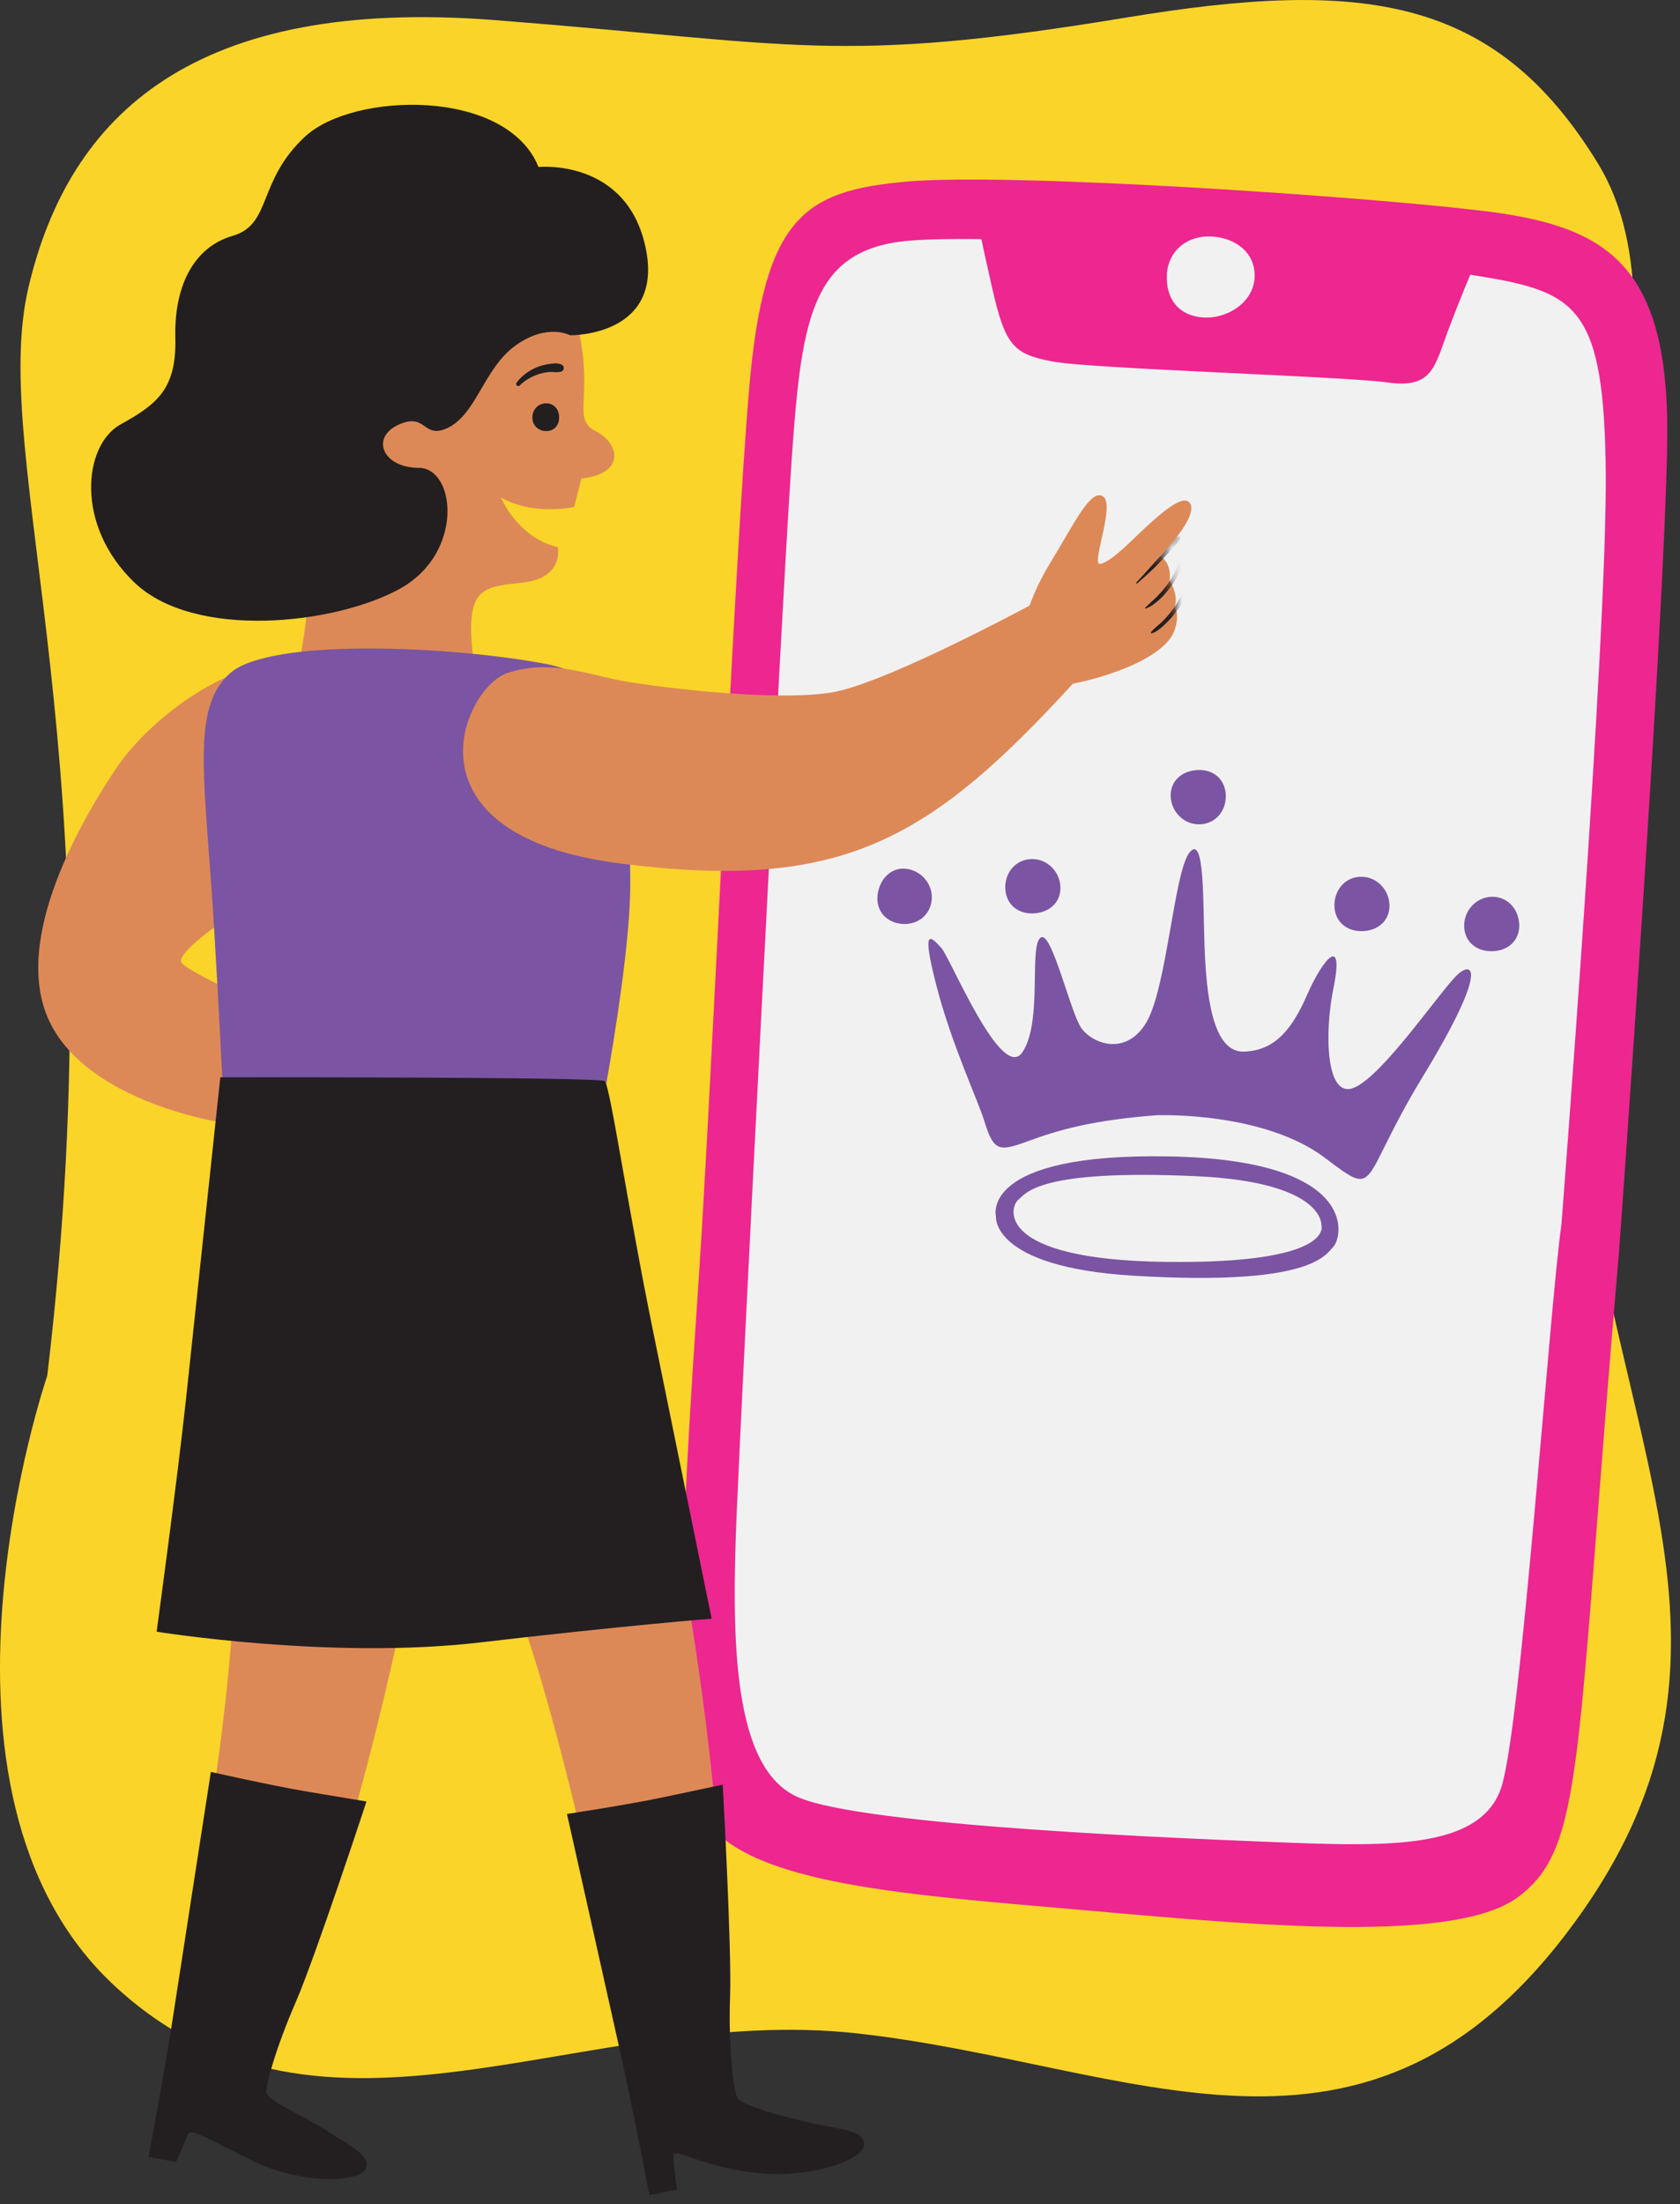 <svg width="167" height="219" viewBox="0 0 167 219" fill="none" xmlns="http://www.w3.org/2000/svg">
<rect x="0" y="0" width="167" height="219" fill="#333333" stroke="none"/>
<g clip-path="url(#clip0_12781_107361)">
<path d="M4.7 136.67C4.7 136.67 -9.45 177.93 11.35 197.26C32.15 216.59 57.99 198.98 85.3 202.03C112.61 205.08 135.92 219.27 156.58 190.92C177.24 162.57 158.14 141.36 156.16 102.1C154.18 62.84 169.06 32.9 158.83 16.22C148.6 -0.47 135.41 -2.13 111.92 1.75C83.26 6.48 79.06 4.32 49.22 2C19.37 -0.33 6.89 11.3 2.83 28.55C-1.23 45.8 12.01 75.3 4.7 136.66V136.67Z" fill="#FAD429"/>
<path d="M160.92 124.6C161 123.65 165.49 61.61 165.73 43.81C165.98 26.01 159.54 22.4 147.23 20.93C134.92 19.46 100.41 17.14 90.17 18.04C79.93 18.94 75.94 21.53 74.47 38.61C73 55.69 70.74 108.02 69.46 127.02C68.18 146.02 66.41 172.3 69.42 179.5C72.43 186.7 87.3 188.02 104.69 189.51C122.08 191 144.19 193.45 150.88 188.49C157.58 183.53 156.55 175.19 160.92 124.59V124.6Z" fill="#ED2690"/>
<path d="M155.21 121.69C155.21 121.69 159.77 63.47 159.62 46.96C159.47 30.45 156.72 29.02 147.01 27.43C137.31 25.84 100.16 23.02 90.29 23.92C80.42 24.81 79.62 31.92 78.62 46.79C77.62 61.67 73.78 137.37 73.24 150.09C72.7 162.82 72.79 175.59 79.23 178.51C85.68 181.44 118.19 182.69 128.6 183.09C139.02 183.48 147.25 183.41 149.22 177.63C151.19 171.85 153.99 130.32 155.21 121.69Z" fill="#F2F1F1"/>
<path d="M148.14 26.811C148.12 27.241 146.27 27.02 146.27 27.02C146.27 27.02 145.16 29.59 143.88 33.02C142.6 36.45 142.36 38.62 137.96 38.001C133.55 37.38 108.43 36.651 104.6 35.91C100.77 35.17 99.94 34.41 98.61 28.55C97.28 22.691 97.17 21.811 97.17 21.811C97.17 21.811 145.7 23.511 146.12 23.671C146.54 23.831 148.14 26.8 148.14 26.8V26.811Z" fill="#ED2690"/>
<path d="M116 27.25C115.84 29.69 117.19 31.38 119.59 31.54C121.99 31.7 124.54 30.08 124.71 27.64C124.87 25.2 122.92 23.66 120.52 23.5C118.12 23.34 116.16 24.81 115.99 27.25H116Z" fill="#F2F1F1"/>
<path d="M22.23 111.56C22.23 111.56 8.8 109.62 4.92 101.49C1.03 93.36 8.28 81.17 11.63 76.22C14.98 71.27 23.94 64.23 31.19 66.17C38.44 68.11 24.46 89.96 24.46 89.96C24.46 89.96 17.04 94.66 18.1 95.72C19.16 96.78 25.68 99.66 25.68 99.66L22.24 111.56H22.23Z" fill="#DD8957"/>
<path d="M115.22 110.8C115.22 110.8 125.61 110.44 131.7 115.03C137.17 119.16 134.98 117.56 141.41 107C147.84 96.44 146.49 95.43 144.95 96.77C143.41 98.11 137.68 106.64 134.7 108.02C131.72 109.4 131.68 102.45 132.53 98.3C133.7 92.56 131.43 95.42 129.96 98.78C128.49 102.14 126.82 104.38 123.66 104.48C120.5 104.58 119.92 98.78 119.74 94.1C119.57 89.64 119.77 82.79 118.24 84.7C116.71 86.61 115.98 98.24 113.93 101.62C111.88 105 108.53 103.66 107.47 102.11C106.41 100.56 104.59 92.7 103.52 93.12C102.2 93.64 103.7 101.45 101.64 104.53C99.58 107.62 94.49 95.22 93.59 94.2C92.39 92.85 91.62 92.24 93.09 97.95C94.56 103.66 97.21 109.33 97.83 111.33C98.78 114.43 99.31 114.43 102.15 113.39C105.13 112.3 108.48 111.28 115.23 110.78L115.22 110.8Z" fill="#7B55A3"/>
<path d="M121.85 79.01C121.9 80.57 120.83 81.85 119.27 81.9C117.71 81.95 116.42 80.66 116.37 79.11C116.32 77.56 117.54 76.55 119.1 76.5C120.66 76.45 121.8 77.45 121.85 79.01Z" fill="#7B55A3"/>
<path d="M132.65 89.82C132.71 88.26 133.86 87.05 135.42 87.11C136.98 87.17 138.18 88.54 138.12 90.09C138.06 91.64 136.77 92.56 135.22 92.51C133.67 92.46 132.59 91.38 132.65 89.82Z" fill="#7B55A3"/>
<path d="M151 91.64C150.85 90.09 149.62 88.95 148.07 89.11C146.52 89.27 145.4 90.71 145.56 92.26C145.72 93.81 147.06 94.64 148.61 94.49C150.16 94.34 151.16 93.19 151.01 91.64H151Z" fill="#7B55A3"/>
<path d="M89.22 91.72C90.74 92.07 92.21 91.28 92.56 89.76C92.91 88.24 91.91 86.72 90.39 86.37C88.87 86.02 87.65 87.02 87.3 88.54C86.95 90.06 87.7 91.37 89.22 91.73V91.72Z" fill="#7B55A3"/>
<path d="M99.93 88.24C99.89 86.68 100.96 85.4 102.52 85.35C104.08 85.3 105.37 86.59 105.41 88.15C105.45 89.71 104.23 90.71 102.67 90.75C101.11 90.79 99.97 89.79 99.93 88.23V88.24Z" fill="#7B55A3"/>
<path d="M116.19 114.89C97.33 114.55 99 120.83 99 120.83C99 120.83 98.44 125.87 112.62 126.74C130.19 127.81 131.71 124.75 132.53 123.88C133.53 122.82 135.04 115.23 116.18 114.89H116.19ZM115.84 125.37C98.88 125.15 100.33 119.91 101.24 119.18C101.99 118.58 103.16 116.13 118.95 116.86C131.7 117.45 131.35 121.72 131.35 121.72C131.35 121.72 132.8 125.59 115.85 125.37H115.84Z" fill="#7B55A3"/>
<path d="M67.28 152.36C67.28 153.09 73.29 182.95 71.47 202.07C69.65 221.19 62 201.52 62 201.52C62 201.52 54.9 165.29 49.44 155.09C43.98 144.89 67.28 152.36 67.28 152.36Z" fill="#DD8957"/>
<path d="M40.7 157.37C40.43 158.05 34.85 187.99 26.02 205.04C17.19 222.09 17.44 201 17.44 201C17.44 201 24.38 164.74 23.13 153.24C21.88 141.74 40.7 157.37 40.7 157.37Z" fill="#DD8957"/>
<path d="M101.27 63.93C101.27 63.93 101.88 60.05 104.36 55.99C106.84 51.93 108.38 48.59 109.62 49.3C110.86 50.01 108.69 55.46 109.22 55.99C109.22 55.99 109.66 56.46 112.49 53.72C115.31 50.98 117.5 49.11 118.23 49.92C118.96 50.73 117.55 52.93 115.32 55.25C115.32 55.25 116.5 55.85 116.26 57.7C116.26 57.7 117.23 59.07 116.74 60.37C116.74 60.37 117.31 60.86 116.78 62.55C115.82 65.61 108.7 67.76 105.14 68.16C101.58 68.56 101.27 63.94 101.27 63.94V63.93Z" fill="#DD8957"/>
<mask id="mask0_12781_107361" style="mask-type:luminance" maskUnits="userSpaceOnUse" x="101" y="49" width="18" height="20">
<path d="M101.27 63.93C101.27 63.93 102.51 60.75 104.98 56.69C107.45 52.63 108.51 48.92 109.75 49.62C110.99 50.32 108.69 55.45 109.22 55.98C109.22 55.98 109.66 56.45 112.49 53.71C115.31 50.97 117.17 48.71 117.9 49.51C118.63 50.31 117.34 52.58 115.32 55.24C115.32 55.24 116.5 55.84 116.26 57.69C116.26 57.69 117.23 59.06 116.74 60.36C116.74 60.36 117.31 60.85 116.78 62.54C115.82 65.6 108.7 67.75 105.14 68.15C101.58 68.55 101.27 63.93 101.27 63.93Z" fill="white"/>
</mask>
<g mask="url(#mask0_12781_107361)">
<path d="M113.05 57.96C113.84 57.27 114.62 56.57 115.34 55.81C115.69 55.43 116.04 55.05 116.39 54.67C116.56 54.48 116.72 54.29 116.89 54.1C117.06 53.91 117.27 53.73 117.34 53.49C117.38 53.35 117.22 53.25 117.1 53.31C116.9 53.41 116.75 53.65 116.61 53.82C116.44 54.02 116.26 54.22 116.09 54.42C115.75 54.81 115.4 55.19 115.05 55.57C114.35 56.33 113.67 57.12 112.96 57.87C112.9 57.93 112.99 58.01 113.05 57.96Z" fill="#231F20"/>
<path d="M113.92 60.459C114.18 60.339 114.42 60.239 114.65 60.059C114.84 59.909 115.04 59.759 115.22 59.599C115.62 59.239 115.98 58.829 116.3 58.399C116.62 57.969 116.91 57.519 117.15 57.049C117.39 56.579 117.65 56.079 117.7 55.559C117.72 55.379 117.46 55.329 117.38 55.469C117.13 55.899 116.99 56.409 116.77 56.859C116.55 57.309 116.28 57.749 115.97 58.159C115.66 58.569 115.34 58.949 114.98 59.299C114.8 59.479 114.61 59.649 114.42 59.819C114.23 59.989 114.04 60.189 113.85 60.369C113.8 60.409 113.86 60.479 113.91 60.449L113.92 60.459Z" fill="#231F20"/>
<path d="M114.49 62.92C114.97 62.8 115.42 62.38 115.78 62.05C116.18 61.68 116.54 61.27 116.87 60.84C117.2 60.41 117.49 59.95 117.73 59.47C117.97 58.99 118.23 58.48 118.3 57.94C118.32 57.77 118.06 57.72 117.99 57.86C117.75 58.31 117.6 58.81 117.37 59.26C117.14 59.71 116.85 60.18 116.54 60.6C116.23 61.02 115.88 61.41 115.51 61.78C115.16 62.12 114.7 62.42 114.41 62.82C114.37 62.87 114.43 62.94 114.49 62.93V62.92Z" fill="#231F20"/>
</g>
<path d="M29.31 68.25C29.07 67.54 31.9 59.78 29.78 53.19C27.66 46.6 34.02 31.07 34.02 31.07C34.02 31.07 51.43 25.89 50.73 25.42C50.03 24.95 56.14 26.36 57.55 32.95C58.96 39.54 56.84 41.66 59.2 42.83C61.56 44 62.26 47.07 57.79 47.54L57.08 50.36C57.08 50.36 53.08 51.3 49.79 49.42C49.79 49.42 51.44 53.42 55.44 54.36C55.44 54.36 56.15 57.42 51.91 57.89C47.67 58.36 46.03 58.36 47.2 66.6C48.38 74.84 29.32 68.25 29.32 68.25H29.31Z" fill="#DD8957"/>
<path d="M56.69 33.32C56.69 33.32 54.41 32.05 51.24 34.33C48.07 36.61 47.35 41.25 44.4 42.56C42.12 43.57 42.37 41.17 39.97 42.05C36.69 43.26 37.94 46.48 41.62 46.48C45.3 46.48 46.18 54.97 39.72 58.51C33.26 62.06 19.33 63.58 13.37 57.88C7.41 52.18 8.3 44.2 11.98 42.17C15.66 40.14 17.55 38.62 17.43 33.56C17.3 28.49 19.2 24.57 23.13 23.43C27.06 22.29 25.54 17.98 30.35 13.55C35.16 9.12 50.36 8.74 53.53 16.59C53.53 16.59 62.27 15.7 64.17 24.57C66.07 33.44 56.7 33.31 56.7 33.31L56.69 33.32Z" fill="#231F20"/>
<path d="M51.66 38.3C52.19 37.78 52.85 37.4 53.56 37.17C53.89 37.06 54.24 36.99 54.59 36.96C54.98 36.93 55.41 37.04 55.78 36.92C56.08 36.83 56.14 36.41 55.87 36.25C55.49 36.02 54.97 36.11 54.55 36.17C54.13 36.23 53.73 36.34 53.34 36.5C52.56 36.82 51.88 37.33 51.36 38C51.2 38.21 51.46 38.49 51.66 38.3Z" fill="#231F20"/>
<path d="M55.58 41.47C55.58 42.31 55.04 42.83 54.3 42.83C53.56 42.83 52.92 42.31 52.92 41.47C52.92 40.63 53.57 40.07 54.3 40.07C55.03 40.07 55.58 40.63 55.58 41.47Z" fill="#231F20"/>
<path d="M22.55 117.4C22.55 117.4 22.2 107.68 21.31 92.66C20.43 77.64 18.84 70.4 22.9 66.86C26.96 63.32 45.16 64.21 54.35 65.98C63.54 67.75 62.48 77.82 62.65 87.18C62.82 96.54 58.41 117.39 58.41 117.39H22.55V117.4Z" fill="#7B55A3"/>
<path d="M21.9 107.03C21.9 107.03 59.57 106.98 60.11 107.41C60.65 107.84 62.36 119.74 64.91 132.21C67.46 144.69 70.74 160.82 70.74 160.82C70.74 160.82 62.36 161.47 47.62 163.19C32.87 164.91 15.57 162.11 15.57 162.11C15.57 162.11 17.57 147.48 18.48 139.09" fill="#231F20"/>
<path d="M64.55 218.09C64.55 218.09 62.91 209.53 61.82 204.62C60.73 199.7 56.36 180.22 56.36 180.22C56.36 180.22 62.37 179.31 65.83 178.58C69.29 177.85 71.84 177.31 71.84 177.31C71.84 177.31 72.75 193.51 72.57 198.43C72.39 203.35 72.93 207.72 73.3 208.44C73.67 209.16 78.22 210.44 80.95 210.99C83.68 211.54 86.05 211.72 85.87 213.17C85.69 214.62 80.59 216.45 75.31 215.9C70.03 215.35 66.93 213.35 66.93 214.08C66.93 214.81 67.29 217.54 67.29 217.54L64.56 218.09H64.55Z" fill="#231F20"/>
<path d="M14.77 214.29C14.77 214.29 16.37 205.72 17.14 200.75C17.91 195.78 20.96 176.04 20.96 176.04C20.96 176.04 26.89 177.38 30.37 177.97C33.85 178.56 36.43 178.98 36.43 178.98C36.43 178.98 31.36 194.4 29.4 198.91C27.44 203.42 26.42 207.09 26.49 207.9C26.56 208.71 30.2 210.21 32.54 211.72C34.88 213.23 37.02 214.26 36.32 215.55C35.62 216.84 29.78 217.02 25.03 214.64C20.28 212.26 18.92 211.41 18.66 212.09C18.4 212.77 17.51 214.79 17.51 214.79L14.77 214.3V214.29Z" fill="#231F20"/>
<path d="M104.87 58.81C104.87 58.81 88.27 67.96 82.53 68.82C76.79 69.68 65.93 68.33 62.27 67.72C58.61 67.11 54.82 65.4 50.43 66.87C46.04 68.34 39.57 82.98 61.66 85.79C83.75 88.6 92.39 83.54 106.95 67.6C119.77 53.56 104.87 58.81 104.87 58.81Z" fill="#DD8957"/>
</g>
<defs>
<clipPath id="clip0_12781_107361">
<rect width="166.11" height="218.09" fill="white"/>
</clipPath>
</defs>
</svg>
